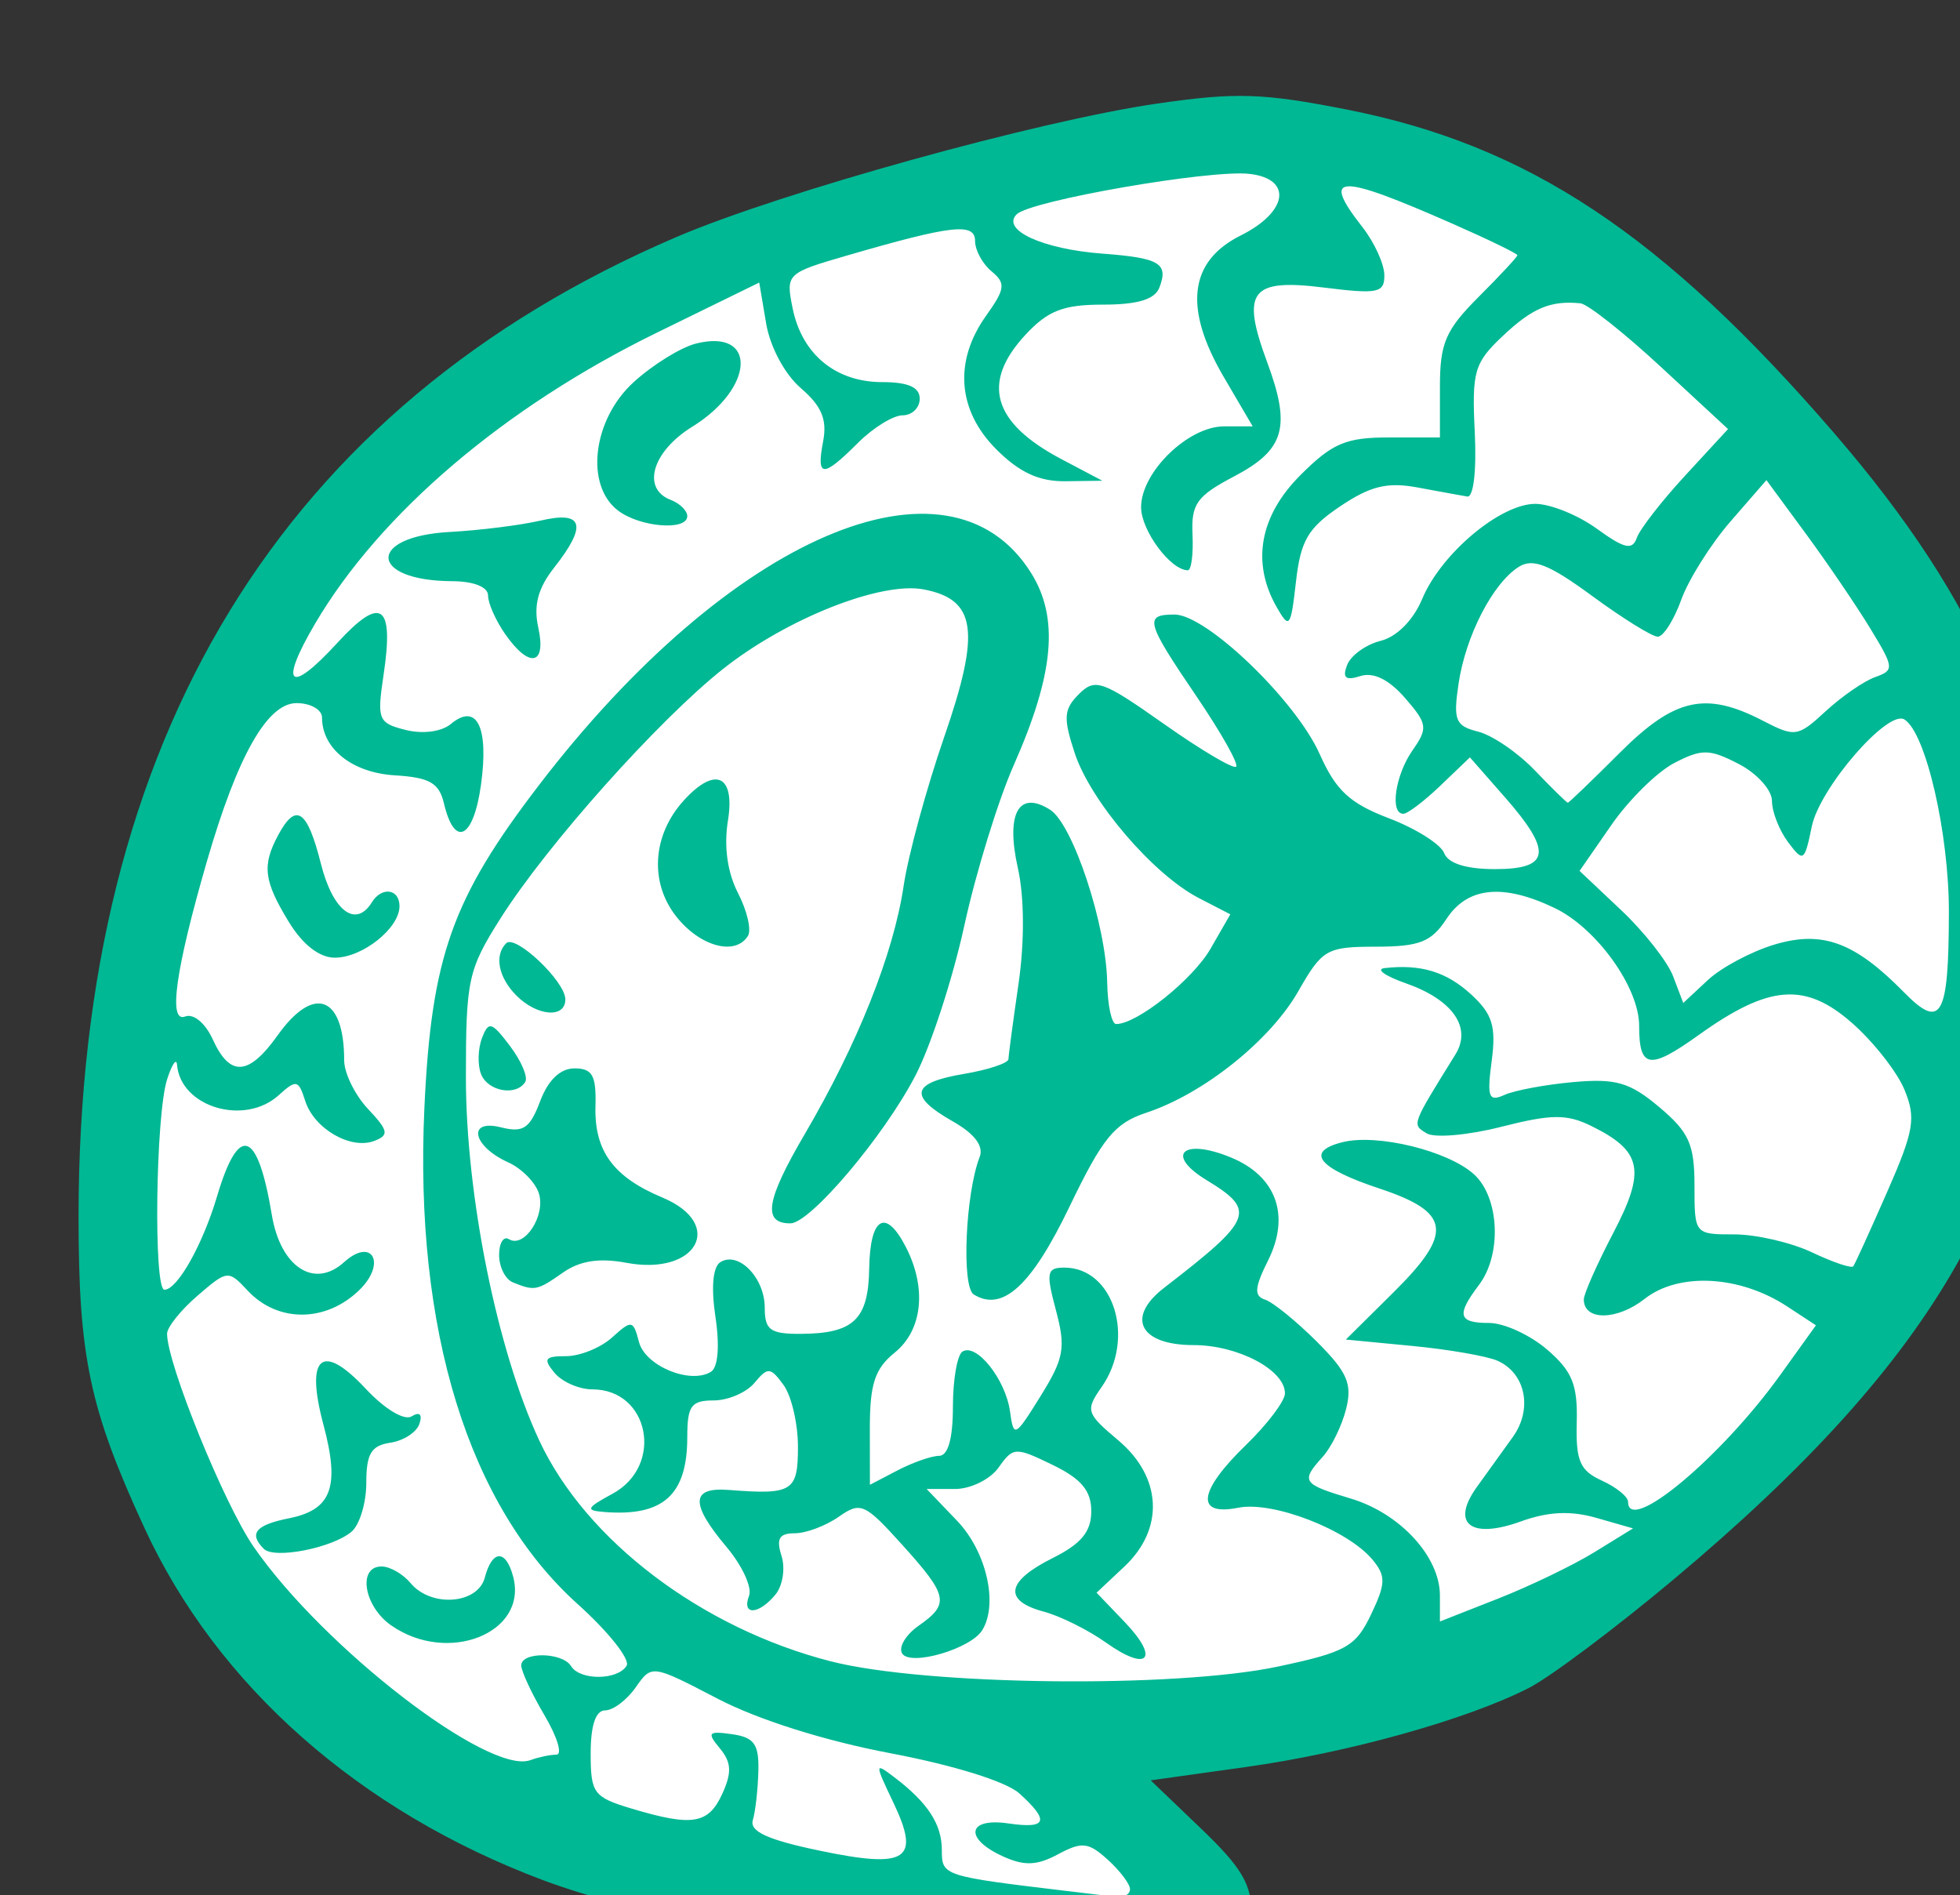 <?xml version="1.0" ?><svg height="143.629mm" viewBox="0 0 148.553 143.629" width="148.553mm" xmlns="http://www.w3.org/2000/svg">
    <rect x="0" y="0" width="148.553" height="143.629" fill="#333333" stroke="none"/>
    <path d="m 14584.651,17978.696 c -37.464,4.047 -231.214,-19.429 -275.437,-153.399 -44.223,-133.97 38.826,-257.598 78.174,-290.19 39.348,-32.591 190.473,-86.023 260.986,-75.994 70.513,10.028 174.281,119.397 189.254,186.304 14.973,66.907 -44.199,204.823 -158.804,248.314 -48.557,18.427 -109.669,17.589 -109.669,17.589 0,0 82.353,55.781 15.496,67.376 z" fill="#FFFFFF" transform="translate(-58.771,-117.93) matrix(0.265,0,0,0.265,-3721.983,-4497.307)"/>
    <path d="m 14547.187,17982.743 c -41.879,-6.354 -101.113,-20.115 -124.78,-28.993 -52.594,-19.727 -93.3,-55.663 -114.075,-100.713 -15.748,-34.155 -18.885,-49.003 -18.867,-89.366 0.05,-136.333 58.204,-231.552 170.93,-279.866 30.034,-12.874 103.559,-33.28 137.683,-38.214 22.468,-3.247 30.014,-3.007 54.059,1.717 51.913,10.2 90.357,35.708 139.39,92.489 42.173,48.84 59.711,90.824 59.395,142.176 -0.438,71.112 -29.371,122.156 -105.291,185.758 -16.668,13.961 -35.315,27.934 -41.433,31.047 -17.814,9.059 -51.524,18.469 -80.884,22.577 l -27.206,3.805 14.45,13.847 c 11.676,11.19 14.451,15.94 14.451,24.744 0,21.276 -24.053,27.144 -77.822,18.992 z m 43,-26.452 c 0,-1.471 -2.863,-5.266 -6.363,-8.433 -5.54,-5.015 -7.374,-5.214 -14.217,-1.553 -6.08,3.255 -9.651,3.386 -15.798,0.586 -11.157,-5.083 -10.158,-11.127 1.555,-9.408 11.09,1.625 11.937,-0.654 3.186,-8.572 -3.747,-3.391 -18.728,-8.062 -36.884,-11.5 -18.773,-3.554 -37.847,-9.574 -49.414,-15.594 -18.84,-9.804 -18.843,-9.804 -23.444,-3.236 -2.53,3.614 -6.463,6.57 -8.737,6.57 -2.695,0 -4.138,4.282 -4.138,12.292 0,11.444 0.809,12.532 11.807,15.825 17.298,5.183 21.883,4.423 25.85,-4.283 2.765,-6.064 2.605,-8.974 -0.707,-12.966 -3.768,-4.539 -3.354,-5.017 3.493,-4.051 6.338,0.897 7.718,2.838 7.521,10.593 -0.143,5.223 -0.845,11.508 -1.583,13.968 -0.977,3.254 4.205,5.628 19.048,8.732 25.079,5.242 28.987,2.704 21.142,-13.743 -5.373,-11.27 -5.365,-11.529 0.19,-7.31 9.666,7.337 13.677,13.471 13.677,20.924 0,7.365 0.212,7.434 36.405,11.753 5.224,0.622 11.278,1.347 13.453,1.607 2.177,0.261 3.958,-0.731 3.958,-2.201 z m -164.044,-38.479 c 1.773,0 0.238,-5.066 -3.422,-11.261 -3.654,-6.192 -6.643,-12.602 -6.643,-14.245 0,-3.984 11.761,-3.835 14.245,0.19 2.557,4.141 13.307,4.078 15.884,-0.1 1.106,-1.791 -5.177,-9.718 -13.964,-17.617 -31.259,-28.103 -46.808,-78.443 -43.864,-141.993 1.999,-43.183 7.9,-59.787 32.784,-92.272 54.496,-71.152 117.182,-98.198 140.703,-60.715 8.08,12.876 6.651,28.831 -4.927,55.014 -4.476,10.119 -10.842,30.787 -14.147,45.93 -3.304,15.143 -9.597,34.435 -13.984,42.87 -9.041,17.393 -30.109,42.276 -35.777,42.26 -8.025,-0.02 -6.964,-6.596 4.109,-25.49 15.176,-25.896 25.416,-51.602 28.311,-71.075 1.294,-8.704 6.515,-27.864 11.606,-42.574 10.458,-30.232 9.194,-39.292 -5.874,-42.174 -12.235,-2.339 -39.161,8.324 -57.34,22.708 -18.534,14.666 -50.431,50.404 -63.69,71.366 -9.29,14.682 -9.904,17.513 -9.904,45.508 0,33.825 8.957,78.104 21.016,103.901 13.36,28.571 46.47,53.635 83.331,63.078 27.036,6.927 98.383,7.766 127.897,1.505 19.488,-4.136 22.237,-5.673 26.631,-14.887 4.234,-8.874 4.291,-11.009 0.428,-15.677 -7.071,-8.542 -28.492,-16.845 -38.369,-14.869 -12.413,2.48 -11.523,-4.677 2.243,-18.018 6.095,-5.907 11.08,-12.517 11.08,-14.687 0,-6.695 -13.459,-13.804 -26.131,-13.804 -15.404,0 -19.457,-7.878 -8.428,-16.387 25.521,-19.689 26.463,-22.084 12.137,-30.797 -12.037,-7.319 -6.743,-12.158 7.052,-6.443 12.918,5.349 16.945,16.578 10.547,29.403 -3.907,7.827 -4.082,10.171 -0.848,11.235 2.248,0.738 8.87,6.109 14.715,11.935 8.77,8.742 10.248,12.109 8.457,19.277 -1.192,4.776 -4.192,10.933 -6.67,13.682 -6.403,7.108 -5.93,7.816 7.992,11.987 14.101,4.226 25.495,16.612 25.495,27.714 v 7.441 l 16.619,-6.533 c 9.141,-3.594 21.571,-9.588 27.617,-13.315 l 10.998,-6.778 -10.479,-3.006 c -7.357,-2.109 -13.797,-1.804 -21.601,1.016 -14.396,5.206 -20.168,0.636 -12.537,-9.921 2.89,-3.999 7.501,-10.407 10.245,-14.239 5.712,-7.98 3.669,-18.187 -4.361,-21.782 -2.982,-1.333 -13.967,-3.247 -24.415,-4.249 l -18.993,-1.824 13.668,-13.54 c 17.173,-17.009 16.368,-22.875 -4.074,-29.661 -17.61,-5.843 -21.346,-10.552 -10.522,-13.255 9.914,-2.48 30.145,2.465 37.565,9.181 7.295,6.605 8.046,22.916 1.45,31.634 -6.555,8.667 -5.964,10.893 2.89,10.893 4.254,0 11.714,3.421 16.575,7.599 7.204,6.199 8.772,10.041 8.489,20.827 -0.289,11.024 0.903,13.797 7.168,16.65 4.134,1.883 7.514,4.621 7.514,6.082 0,9.503 26.535,-12.62 43.543,-36.308 l 10.187,-14.181 -8.31,-5.443 c -13.52,-8.859 -30.951,-9.768 -40.671,-2.123 -7.928,6.234 -17.41,6.327 -17.41,0.166 0,-1.588 3.801,-10.155 8.445,-19.041 9.38,-17.938 8.238,-23.427 -6.365,-30.594 -6.967,-3.422 -11.39,-3.374 -25.691,0.267 -9.503,2.419 -19.115,3.255 -21.366,1.854 -4.217,-2.625 -4.405,-2.115 8.25,-22.538 4.789,-7.725 -0.748,-15.661 -14.23,-20.385 -5.925,-2.078 -8.636,-4.024 -6.025,-4.321 10.385,-1.19 17.748,1.061 24.825,7.59 6.043,5.573 7.118,9.081 5.81,18.947 -1.384,10.437 -0.879,11.779 3.665,9.726 2.897,-1.307 11.784,-2.96 19.745,-3.667 12.151,-1.082 16.093,0.08 24.536,7.173 8.499,7.154 10.057,10.623 10.057,22.426 0,13.923 0.02,13.965 11.39,13.965 6.269,0 16.291,2.322 22.274,5.162 5.985,2.84 11.277,4.621 11.759,3.959 0.485,-0.663 4.834,-10.216 9.668,-21.231 7.711,-17.563 8.319,-21.164 4.951,-29.296 -2.114,-5.099 -8.857,-13.678 -14.986,-19.061 -13.408,-11.77 -23.731,-10.962 -43.843,3.437 -14.103,10.101 -17.042,9.64 -17.042,-2.657 0,-10.978 -12.199,-27.945 -24.22,-33.685 -14.77,-7.052 -24.878,-6.022 -30.887,3.152 -4.316,6.585 -7.697,7.917 -20.149,7.936 -14.144,0.02 -15.362,0.723 -22.231,12.748 -8.062,14.12 -27.13,29.35 -43.512,34.756 -9.029,2.98 -12.465,7.189 -21.929,26.865 -10.866,22.594 -19.15,30.186 -27.379,25.097 -3.533,-2.182 -2.381,-28.87 1.696,-39.34 1.205,-3.096 -1.461,-6.628 -7.653,-10.144 -12.831,-7.279 -11.955,-11.045 3.16,-13.598 6.963,-1.177 12.69,-3.085 12.726,-4.236 0.02,-1.154 1.334,-10.881 2.889,-21.62 1.724,-11.928 1.65,-24.746 -0.189,-32.952 -3.519,-15.655 0.189,-22.432 9.188,-16.759 6.548,4.131 16.08,32.962 16.349,49.451 0.124,6.528 1.262,11.863 2.569,11.858 6.019,-0.02 21.916,-12.733 27.007,-21.576 l 5.641,-9.804 -9.044,-4.675 c -12.994,-6.719 -30.905,-27.64 -35.447,-41.404 -3.336,-10.107 -3.167,-12.552 1.168,-16.887 4.649,-4.65 6.669,-3.941 24.341,8.52 10.598,7.476 19.891,12.971 20.649,12.213 0.759,-0.757 -4.336,-9.786 -11.319,-20.068 -14.544,-21.412 -15.09,-23.437 -6.309,-23.437 9.137,0 34.688,24.562 41.524,39.913 4.637,10.416 8.581,14.07 19.809,18.358 7.708,2.943 14.807,7.418 15.779,9.945 1.137,2.963 6.291,4.593 14.523,4.593 15.865,0 16.541,-4.972 2.806,-20.617 l -9.958,-11.34 -8.419,8.064 c -4.629,4.438 -9.408,8.065 -10.62,8.065 -3.931,0 -2.324,-11.077 2.639,-18.161 4.449,-6.353 4.275,-7.557 -2.175,-14.976 -4.578,-5.264 -9.001,-7.436 -12.733,-6.252 -4.262,1.354 -5.232,0.547 -3.806,-3.166 1.051,-2.74 5.365,-5.85 9.589,-6.909 4.644,-1.166 9.338,-5.905 11.882,-11.993 5.412,-12.954 22.342,-27.179 32.346,-27.179 4.29,0 12.219,3.205 17.621,7.123 7.874,5.709 10.135,6.226 11.403,2.606 0.866,-2.486 7.094,-10.504 13.839,-17.819 l 12.261,-13.3 -19.225,-17.798 c -10.571,-9.786 -20.921,-17.962 -22.996,-18.17 -8.542,-0.848 -13.725,1.332 -22.214,9.345 -8.155,7.702 -8.857,10.109 -8.005,27.435 0.541,11.048 -0.354,18.78 -2.141,18.481 -1.692,-0.283 -8.069,-1.444 -14.17,-2.581 -8.678,-1.617 -13.507,-0.449 -22.159,5.366 -9.219,6.194 -11.332,9.791 -12.668,21.574 -1.491,13.146 -1.881,13.655 -5.539,7.228 -7.251,-12.74 -4.844,-26.053 6.828,-37.722 9.119,-9.12 12.984,-10.763 25.323,-10.763 h 14.564 v -14.561 c 0,-12.42 1.626,-16.189 11.078,-25.641 6.094,-6.093 11.08,-11.454 11.08,-11.915 0,-0.458 -8.191,-4.441 -18.202,-8.851 -33.325,-14.682 -38.126,-14.53 -26.118,0.822 3.406,4.355 6.223,10.511 6.262,13.682 0.07,5.148 -1.797,5.535 -17.302,3.598 -20.983,-2.621 -23.742,1.025 -16.194,21.398 6.87,18.544 4.997,24.999 -9.463,32.604 -10.704,5.629 -12.307,7.877 -11.903,16.68 0.256,5.594 -0.344,10.175 -1.334,10.175 -4.944,0 -13.377,-11.378 -13.377,-18.047 0,-10.007 13.453,-23.108 23.73,-23.108 h 8.192 l -8.26,-14.094 c -11.567,-19.739 -9.974,-33.116 4.83,-40.502 13.537,-6.757 14.893,-16.189 2.528,-17.616 -11.247,-1.299 -62.682,7.637 -66.616,11.574 -4.483,4.482 7.492,9.956 24.575,11.237 16.325,1.223 18.919,2.768 16.259,9.695 -1.304,3.398 -6.197,4.884 -16.09,4.884 -11.429,0 -15.794,1.701 -22.261,8.673 -12.681,13.677 -9.376,25.113 10.259,35.481 l 11.773,6.216 -10.532,0.143 c -7.538,0.1 -13.161,-2.491 -19.783,-9.113 -11.113,-11.111 -12.204,-25.2 -2.962,-38.179 5.518,-7.748 5.713,-9.319 1.585,-12.748 -2.593,-2.148 -4.711,-6.049 -4.711,-8.667 0,-5.323 -6.619,-4.572 -36.699,4.173 -17.244,5.011 -17.469,5.233 -15.473,15.096 2.662,13.133 12.32,21.087 25.614,21.087 7.426,0 10.729,1.463 10.729,4.75 0,2.611 -2.201,4.747 -4.894,4.747 -2.69,0 -8.451,3.562 -12.806,7.913 -10.041,10.041 -11.919,9.955 -9.93,-0.453 1.195,-6.247 -0.42,-10.108 -6.359,-15.217 -4.6,-3.954 -8.797,-11.786 -9.939,-18.531 l -1.973,-11.68 -29.263,14.319 c -43.586,21.329 -79.197,51.649 -97.78,83.255 -10.452,17.773 -7.354,20.463 6.346,5.508 12.574,-13.731 16.294,-11.17 13.253,9.126 -1.923,12.822 -1.545,13.768 6.309,15.738 4.898,1.231 10.247,0.525 12.931,-1.701 7.415,-6.154 10.897,0.809 8.638,17.277 -2.131,15.548 -7.569,18.327 -10.615,5.422 -1.382,-5.855 -4.105,-7.41 -14.039,-8.013 -12.173,-0.738 -20.824,-7.599 -20.824,-16.513 0,-2.278 -3.279,-4.143 -7.284,-4.143 -8.36,0 -16.878,15.023 -25.623,45.179 -8.975,30.954 -11.147,46.321 -6.278,44.456 2.439,-0.936 5.796,1.85 7.964,6.607 4.9,10.758 10.251,10.39 18.557,-1.273 10.335,-14.512 18.994,-11.239 18.994,7.177 0,3.662 3.062,9.921 6.807,13.905 5.857,6.235 6.111,7.509 1.831,9.151 -6.777,2.601 -17.25,-3.47 -19.79,-11.466 -1.912,-6.022 -2.541,-6.155 -7.585,-1.587 -9.78,8.851 -28.04,3.385 -29.061,-8.701 -0.166,-2.051 -1.458,-0.166 -2.852,4.184 -3.276,10.233 -3.908,60.146 -0.762,60.146 3.697,0 10.946,-12.871 15.065,-26.744 6.206,-20.907 11.608,-19.063 15.659,5.338 2.48,14.919 12.122,21.244 20.638,13.538 8.062,-7.296 12.256,0.287 4.392,7.949 -9.551,9.304 -23.329,9.385 -31.916,0.189 -5.571,-5.966 -5.81,-5.943 -14.37,1.43 -4.789,4.124 -8.706,9.016 -8.706,10.876 0,8.56 16.314,48.718 24.745,60.911 19.993,28.916 67.351,65.418 79.189,61.034 2.321,-0.857 5.665,-1.559 7.436,-1.559 z m 98.875,-28.932 c -1.098,-1.776 1.007,-5.333 4.678,-7.905 8.994,-6.298 8.53,-8.575 -4.73,-23.252 -10.676,-11.817 -11.833,-12.323 -18.114,-7.924 -3.693,2.586 -9.342,4.702 -12.553,4.702 -4.445,0 -5.347,1.548 -3.782,6.48 1.132,3.568 0.342,8.553 -1.758,11.082 -4.814,5.803 -9.705,5.993 -7.519,0.292 0.91,-2.371 -1.985,-8.628 -6.432,-13.913 -10.443,-12.413 -10.263,-17.18 0.624,-16.33 18.231,1.424 19.785,0.453 19.785,-12.331 0,-6.632 -1.856,-14.597 -4.123,-17.697 -3.749,-5.131 -4.502,-5.184 -8.301,-0.606 -2.299,2.768 -7.567,5.035 -11.704,5.035 -6.408,0 -7.527,1.555 -7.527,10.473 0,16.565 -6.873,22.769 -23.742,21.43 -5.48,-0.431 -5.159,-1.138 2.374,-5.224 14.775,-8.015 10.544,-29.846 -5.786,-29.846 -3.792,0 -8.666,-2.137 -10.834,-4.749 -3.309,-3.986 -2.775,-4.748 3.32,-4.748 3.993,0 9.926,-2.412 13.185,-5.362 5.604,-5.07 6.019,-4.999 7.672,1.317 1.793,6.854 14.664,12.178 20.589,8.516 2.025,-1.252 2.528,-7.363 1.287,-15.644 -1.282,-8.541 -0.755,-14.384 1.418,-15.727 5.188,-3.205 12.676,4.499 12.676,13.041 0,6.392 1.552,7.519 10.287,7.48 15.15,-0.08 19.362,-4.096 19.587,-18.714 0.238,-14.686 4.684,-17.336 10.44,-6.209 6.088,11.77 4.838,23.837 -3.134,30.281 -5.71,4.616 -7.132,8.972 -7.123,21.791 l 0.02,16.021 7.914,-4.131 c 4.353,-2.269 9.694,-4.139 11.872,-4.15 2.569,-0.02 3.956,-4.95 3.956,-14.076 0,-7.734 1.234,-14.824 2.744,-15.753 4.025,-2.489 12.339,8.005 13.588,17.149 1.036,7.579 1.401,7.397 8.737,-4.406 6.712,-10.8 7.256,-13.825 4.398,-24.533 -2.895,-10.841 -2.624,-12.216 2.402,-12.216 14.121,0 20.43,20.209 10.662,34.152 -4.684,6.691 -4.43,7.505 4.749,15.231 12.538,10.548 13.253,25.317 1.754,36.121 l -7.948,7.467 7.992,8.341 c 10.192,10.636 6.721,14.496 -5.323,5.917 -5.058,-3.599 -13.054,-7.576 -17.769,-8.839 -11.677,-3.123 -10.767,-8.681 2.504,-15.302 8.218,-4.1 11.081,-7.567 11.081,-13.415 0,-5.874 -2.824,-9.255 -11.081,-13.264 -10.634,-5.165 -11.254,-5.135 -15.423,0.762 -2.388,3.378 -7.996,6.142 -12.462,6.142 h -8.122 l 8.706,9.088 c 8.386,8.752 11.842,23.783 7.199,31.297 -3.32,5.373 -20.597,10.394 -22.907,6.658 z m -146.138,-8.025 c -7.821,-5.453 -9.689,-16.856 -2.761,-16.856 2.398,0 6.132,2.136 8.301,4.747 5.856,7.057 19.243,6.058 21.241,-1.584 2.104,-8.038 6.038,-8.138 8.114,-0.213 4.209,16.095 -18.677,25.212 -34.895,13.899 z m -36.428,-21.893 c -4.389,-4.39 -2.373,-6.831 7.22,-8.752 12.204,-2.44 14.592,-8.955 9.825,-26.781 -5.24,-19.589 -0.459,-23.698 12.028,-10.33 5.512,5.899 11.104,9.269 13.217,7.962 2.265,-1.4 3.11,-0.585 2.216,2.133 -0.798,2.42 -4.545,4.853 -8.325,5.41 -5.467,0.804 -6.875,3.156 -6.875,11.483 0,5.759 -1.917,12.063 -4.26,14.006 -5.61,4.658 -22.059,7.855 -25.046,4.869 z m 71.25,-76.204 c -2.176,-0.878 -3.957,-4.411 -3.957,-7.851 0,-3.438 1.263,-5.473 2.807,-4.518 4.394,2.716 10.579,-6.754 8.563,-13.108 -0.999,-3.146 -4.94,-7.133 -8.763,-8.858 -10.223,-4.618 -11.863,-12.472 -2.092,-10.02 6.394,1.605 8.262,0.361 11.219,-7.466 2.291,-6.075 5.767,-9.393 9.838,-9.393 5.11,0 6.235,2.027 5.986,10.8 -0.363,12.802 5.104,20.271 19.136,26.136 18.114,7.572 9.903,22.458 -10.294,18.667 -7.754,-1.452 -13.289,-0.597 -18.151,2.81 -7.406,5.185 -8.064,5.316 -14.292,2.801 z m -9.144,-59.633 c -1.002,-2.611 -0.869,-7.232 0.297,-10.266 1.884,-4.914 2.762,-4.664 8.005,2.285 3.239,4.292 5.202,8.911 4.363,10.268 -2.587,4.188 -10.745,2.715 -12.665,-2.287 z m 10.161,-22.384 c -5.175,-5.179 -6.424,-11.512 -2.953,-14.987 2.621,-2.621 16.847,10.835 16.918,16.002 0.08,5.529 -8.008,4.94 -13.965,-1.015 z m -65.156,-21.143 c -7.129,-11.696 -7.664,-16.064 -3.02,-24.742 5.088,-9.506 8.324,-7.354 12.223,8.122 3.414,13.56 9.964,18.538 14.575,11.082 2.832,-4.588 7.913,-3.885 7.913,1.091 0,6.306 -10.579,14.735 -18.497,14.735 -4.411,0 -9.196,-3.732 -13.194,-10.288 z m 110.815,-1.533 c -7.659,-9.735 -6.79,-23.225 2.128,-33.081 9.034,-9.981 14.807,-7.364 12.68,5.744 -1.192,7.352 -0.143,14.798 2.882,20.67 2.609,5.047 3.892,10.56 2.847,12.25 -3.595,5.815 -13.741,3.057 -20.537,-5.583 z m -48.872,-80.687 c -2.708,-3.869 -4.926,-8.855 -4.926,-11.079 0,-2.442 -4.077,-4.063 -10.29,-4.092 -23.808,-0.124 -24.431,-12.78 -0.691,-14.074 8.652,-0.473 20.359,-1.938 26.017,-3.26 12.265,-2.866 13.446,1.29 3.835,13.509 -4.606,5.855 -5.896,10.76 -4.498,17.118 2.365,10.775 -2.533,11.748 -9.447,1.878 z m 32.269,-35.359 c -9.539,-7.24 -7.282,-26.014 4.412,-36.697 5.474,-4.997 13.516,-9.983 17.871,-11.074 17.587,-4.415 16.812,12.733 -1.079,23.789 -11.432,7.066 -14.565,17.691 -6.166,20.913 2.612,1.004 4.749,3.095 4.749,4.65 0,4.271 -13.495,3.197 -19.787,-1.581 z m 380.62,114.978 c 0.05,-22.649 -6.591,-51.451 -12.728,-55.244 -4.737,-2.926 -24.196,19.546 -26.475,30.575 -2.095,10.136 -2.424,10.353 -6.8,4.506 -2.529,-3.381 -4.598,-8.686 -4.598,-11.79 0,-3.106 -4.275,-7.854 -9.498,-10.557 -8.378,-4.333 -10.546,-4.367 -18.409,-0.3 -4.904,2.535 -13.012,10.519 -18.018,17.745 l -9.104,13.136 11.926,11.253 c 6.56,6.187 13.232,14.688 14.83,18.886 l 2.901,7.632 7.032,-6.553 c 3.87,-3.603 12.446,-8.173 19.059,-10.153 13.699,-4.105 22.937,-0.704 37.028,13.637 10.679,10.872 12.794,7.127 12.854,-22.773 z m -94.171,-45.674 c 15.694,-15.693 24.554,-17.696 40.907,-9.238 9.277,4.798 10.041,4.682 18.048,-2.702 4.596,-4.241 10.965,-8.63 14.155,-9.756 5.484,-1.937 5.407,-2.69 -1.437,-13.918 -3.977,-6.528 -12.284,-18.742 -18.46,-27.139 l -11.226,-15.269 -10.263,11.81 c -5.646,6.496 -11.987,16.571 -14.092,22.39 -2.102,5.821 -5.128,10.584 -6.723,10.584 -1.592,0 -10.019,-5.232 -18.728,-11.622 -12.308,-9.037 -16.981,-10.9 -21,-8.372 -7.452,4.684 -15.211,19.722 -17.251,33.436 -1.557,10.479 -0.905,12.075 5.603,13.711 4.053,1.016 11.351,6.007 16.22,11.087 4.871,5.084 9.113,9.244 9.429,9.244 0.315,0 6.983,-6.411 14.818,-14.246 z" fill="#00B894" transform="translate(-58.771,-117.93) matrix(0.265,0,0,0.265,-3721.983,-4497.307)"/>
</svg>